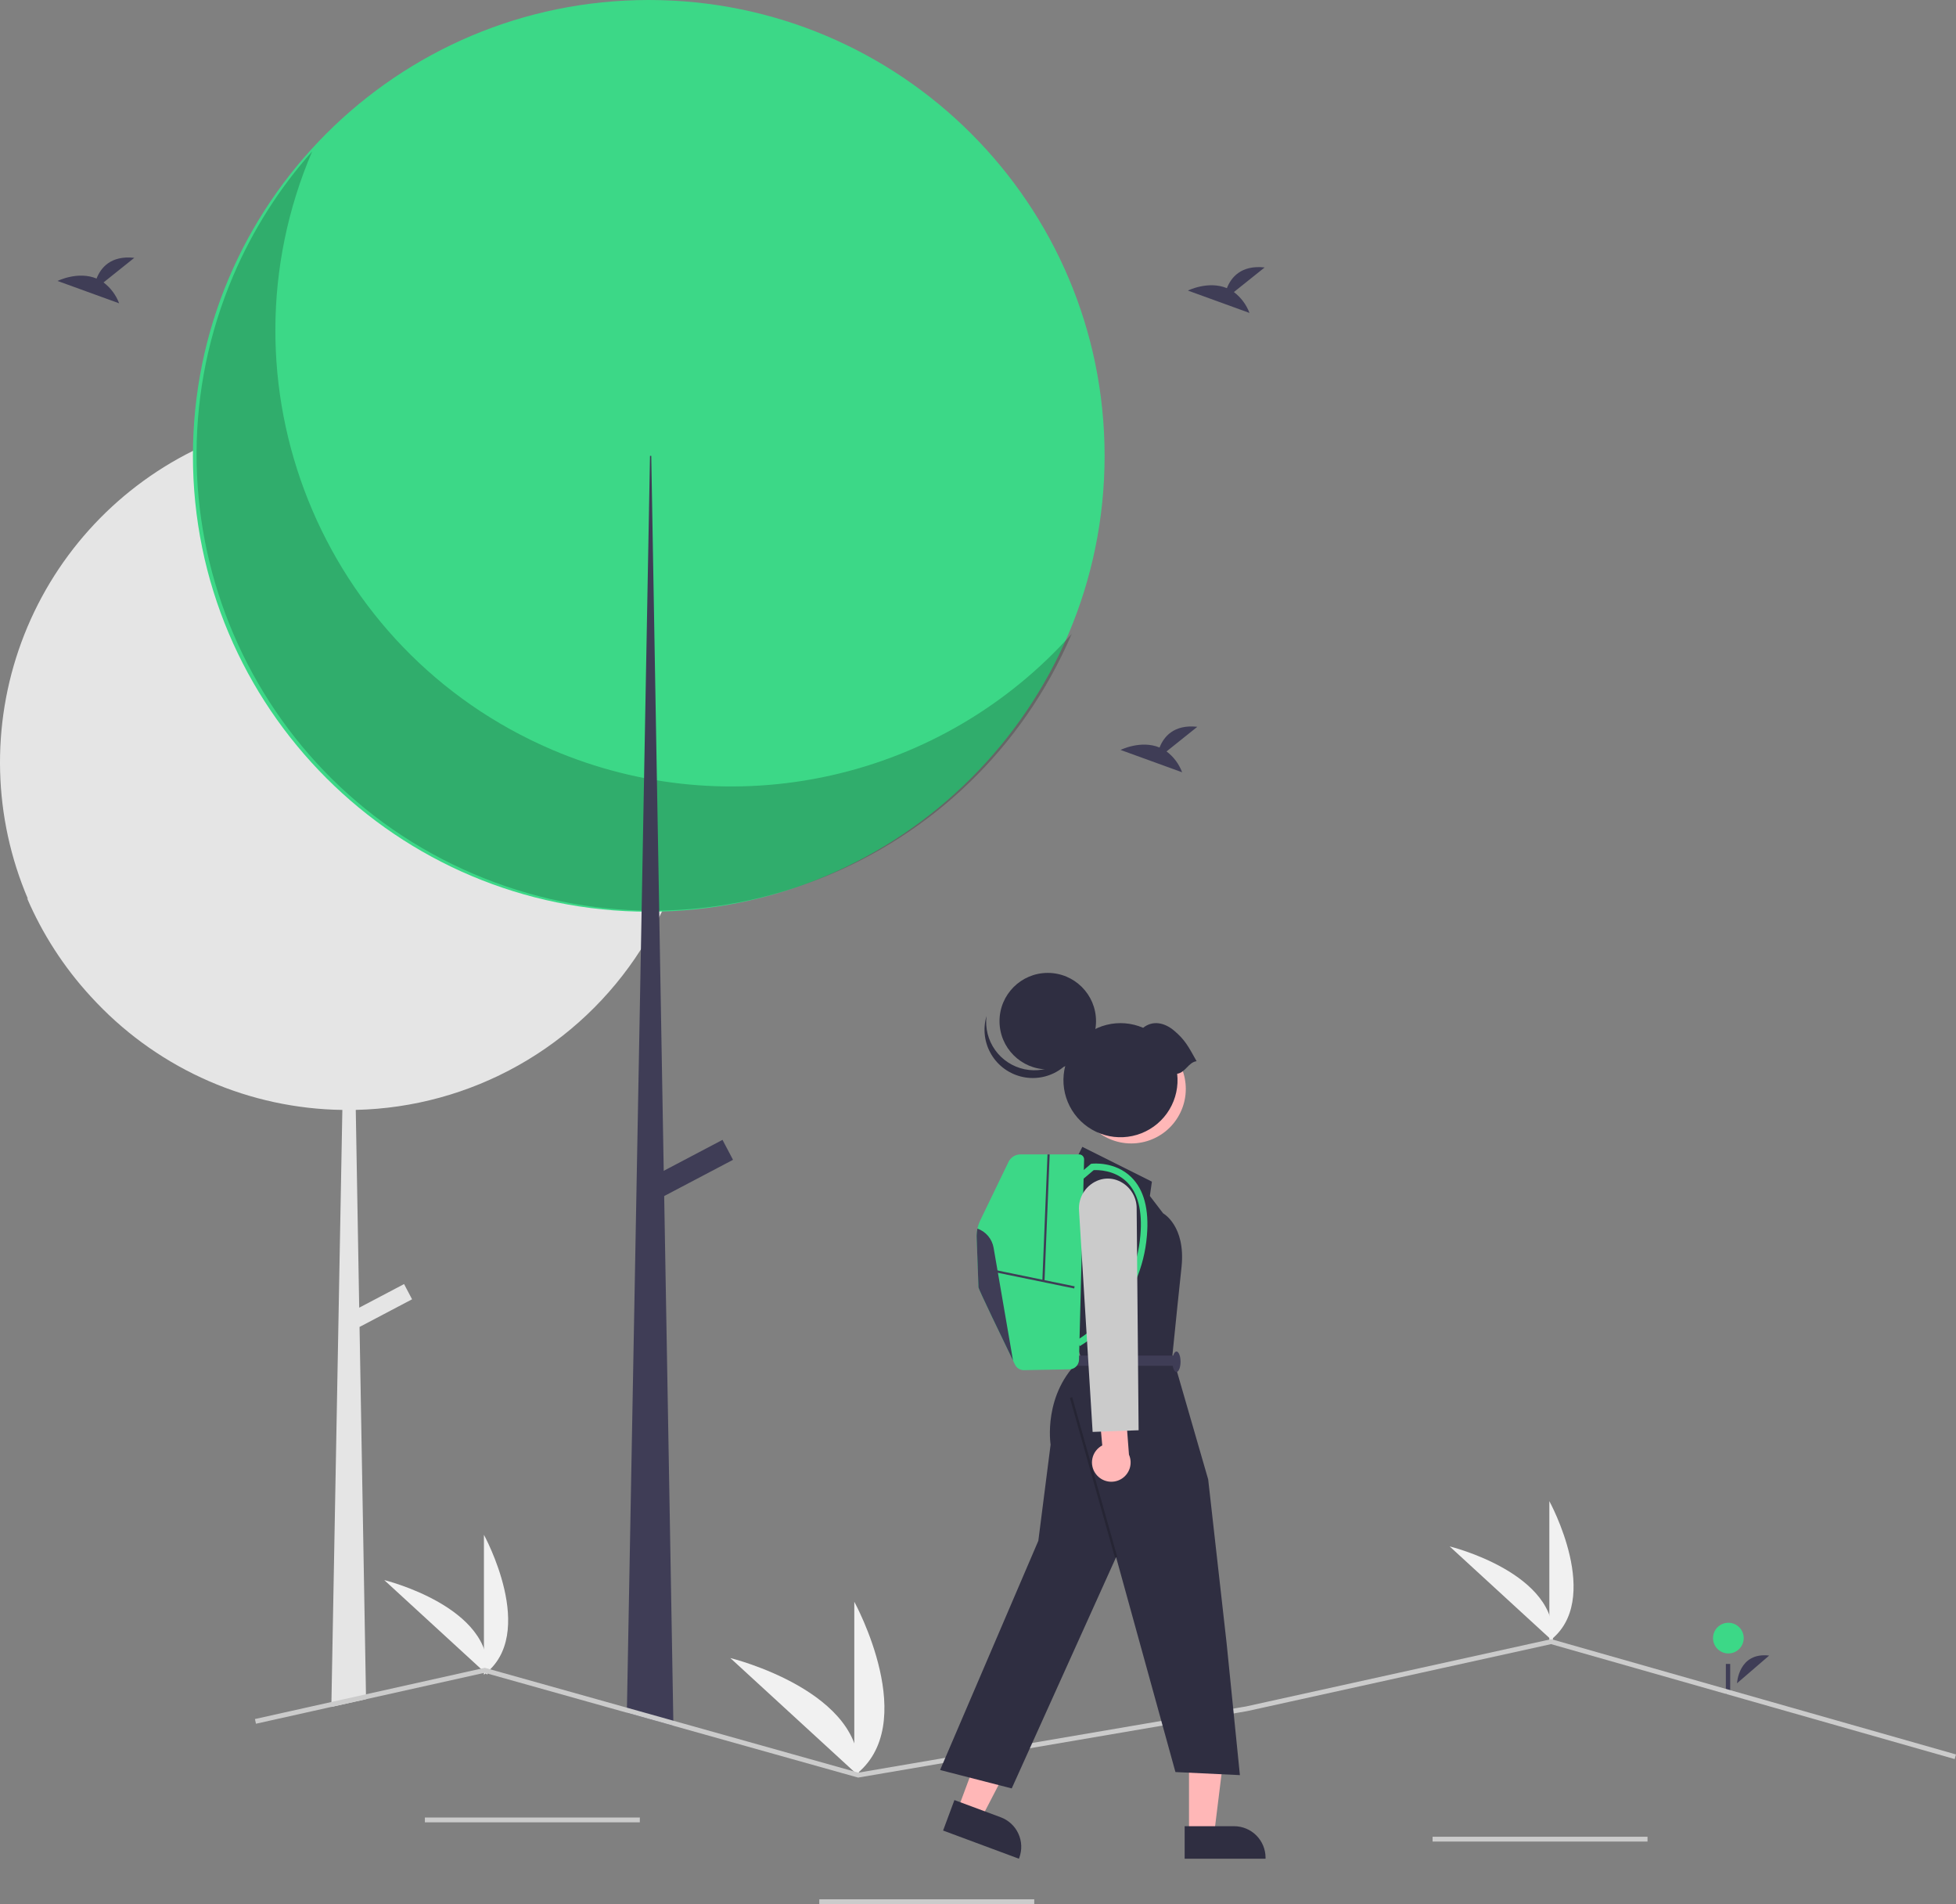 <svg width="972" height="946" viewBox="0 0 972 946" fill="none" xmlns="http://www.w3.org/2000/svg">
<rect x="0" y="0" width="972" height="946" fill="#808080" stroke="none"/>
<g clip-path="url(#clip0)">
<path d="M863.184 836.28C863.184 836.28 863.927 820.715 879.158 822.524L863.184 836.28Z" fill="#3F3D56"/>
<path d="M858.88 821.468C863.09 821.468 866.503 818.055 866.503 813.846C866.503 809.636 863.09 806.224 858.88 806.224C854.67 806.224 851.256 809.636 851.256 813.846C851.256 818.055 854.67 821.468 858.88 821.468Z" fill="#3CD887"/>
<path d="M859.791 826.68H857.639V841.74H859.791V826.68Z" fill="#3F3D56"/>
<path d="M345.651 378.679C345.651 382.491 345.528 386.27 345.281 390.018C343.896 411.634 338.434 432.793 329.183 452.379C329.111 452.546 329.027 452.701 328.956 452.857C328.525 453.765 328.083 454.673 327.629 455.569C324.878 461.108 321.826 466.493 318.486 471.7C303.233 495.6 282.326 515.376 257.614 529.281C232.901 543.185 205.143 550.789 176.793 551.422L178.503 649.688L200.791 637.954L204.771 645.518L178.67 659.259L181.861 841.764L181.897 844.201L164.663 848.037L164.699 845.587L170.124 551.434C147.305 551.106 124.779 546.25 103.852 537.147C82.926 528.044 64.017 514.875 48.222 498.405C47.135 497.282 46.059 496.123 45.008 494.976C44.96 494.928 44.924 494.88 44.888 494.844C31.729 480.497 21.086 464.031 13.409 446.141C13.576 446.333 13.755 446.512 13.923 446.703C-3.428 406.137 -4.605 360.472 10.634 319.067C25.872 277.661 56.372 243.65 95.884 224.003C96.481 223.704 97.091 223.417 97.689 223.118C136.773 204.297 181.503 200.843 223.014 213.442C264.525 226.042 299.786 253.774 321.809 291.143C322.861 292.911 323.877 294.715 324.857 296.531C338.536 321.75 345.685 349.99 345.651 378.679Z" fill="#E5E5E5"/>
<path d="M322.387 452.951C447.492 452.951 548.909 351.554 548.909 226.475C548.909 101.397 447.492 0 322.387 0C197.283 0 95.865 101.397 95.865 226.475C95.865 351.554 197.283 452.951 322.387 452.951Z" fill="#3CD887"/>
<path opacity="0.2" d="M155.131 75.208C105.95 190.227 159.342 323.329 274.384 372.5C318.031 391.155 366.437 395.632 412.766 385.297C459.095 374.962 501.007 350.338 532.583 314.903C483.408 429.925 350.28 483.313 235.234 434.147C120.187 384.982 66.789 251.881 115.964 136.859C125.598 114.325 138.825 93.504 155.131 75.208Z" fill="black"/>
<path d="M334.645 857.393L311.507 850.905L311.555 848.419L318.487 471.7L318.833 452.916L318.845 452.367L320.052 386.553L321.809 291.155V291.143L323.004 226.476H323.638L324.857 296.531L326.446 387.712L327.582 452.415V452.893L327.629 455.557V455.569L329.828 581.688L330.055 594.222L334.597 854.884L334.645 857.393Z" fill="#3F3D56"/>
<path d="M359.037 566.311L321.592 586.021L326.81 595.931L364.255 576.221L359.037 566.311Z" fill="#3F3D56"/>
<path d="M317.949 902.985H211.14V905.374H317.949V902.985Z" fill="#CBCBCB"/>
<path d="M513.948 943.61H407.139V946H513.948V943.61Z" fill="#CBCBCB"/>
<path d="M818.703 912.544H711.893V914.933H818.703V912.544Z" fill="#CBCBCB"/>
<path d="M769.918 815.309V745.799C769.918 745.799 797.012 795.079 769.918 815.309Z" fill="#F1F1F1"/>
<path d="M771.592 815.297L720.376 768.289C720.376 768.289 775.009 781.661 771.592 815.297Z" fill="#F1F1F1"/>
<path d="M240.481 832.037V762.527C240.481 762.527 267.576 811.807 240.481 832.037Z" fill="#F1F1F1"/>
<path d="M242.155 832.025L190.939 785.018C190.939 785.018 245.572 798.389 242.155 832.025Z" fill="#F1F1F1"/>
<path d="M424.529 882.222V795.785C424.529 795.785 458.221 857.065 424.529 882.222Z" fill="#F1F1F1"/>
<path d="M426.61 882.207L362.923 823.752C362.923 823.752 430.86 840.379 426.61 882.207Z" fill="#F1F1F1"/>
<path d="M972 871.648L971.343 873.954L770.767 816.839L619.668 850.14L426.43 883.142L426.167 883.071L334.645 857.393L311.507 850.905L240.84 831.07L181.897 844.201L164.663 848.037L127.196 856.389L126.682 854.059L164.699 845.587L181.861 841.764L240.912 828.608L241.198 828.68L311.555 848.419L334.597 854.883L426.549 880.693L619.202 847.798L770.838 814.377L771.137 814.449L972 871.648Z" fill="#CBCBCB"/>
<path d="M613.156 145.102L628.447 132.874C616.568 131.564 611.687 138.041 609.69 143.168C600.409 139.315 590.306 144.364 590.306 144.364L620.902 155.469C619.358 151.347 616.671 147.751 613.156 145.102Z" fill="#3F3D56"/>
<path d="M51.451 140.322L66.743 128.094C54.863 126.784 49.983 133.261 47.985 138.388C38.705 134.536 28.602 139.585 28.602 139.585L59.197 150.69C57.653 146.568 54.966 142.971 51.451 140.322Z" fill="#3F3D56"/>
<path d="M579.693 373.322L594.984 361.095C583.105 359.784 578.224 366.262 576.227 371.388C566.946 367.536 556.843 372.585 556.843 372.585L587.438 383.69C585.895 379.568 583.208 375.972 579.693 373.322Z" fill="#3F3D56"/>
<path d="M475.843 899.235L487.53 903.576L509.839 860.572L492.59 854.165L475.843 899.235Z" fill="#FFB7B7"/>
<path d="M474.279 894.312L497.295 902.861L497.296 902.862C501.186 904.307 504.342 907.238 506.071 911.01C507.799 914.782 507.959 919.086 506.513 922.975L506.336 923.451L468.652 909.453L474.279 894.312Z" fill="#2F2E41"/>
<path d="M590.856 911.369L603.324 911.367L609.255 863.288L590.854 863.289L590.856 911.369Z" fill="#FFB7B7"/>
<path d="M588.693 907.299L613.246 907.298H613.247C617.397 907.298 621.376 908.946 624.311 911.88C627.245 914.814 628.894 918.793 628.894 922.942V923.45L588.693 923.451L588.693 907.299Z" fill="#2F2E41"/>
<path d="M533.775 577.916L537.843 569.782L572.419 587.067L571.402 594.184L578.013 602.827C578.013 602.827 589.199 608.927 587.165 629.262L585.131 648.58L582.589 673.49L600.386 735.003L609.538 816.342L616.148 881.922L584.114 880.397L554.623 773.639L502.758 888.531L467.165 879.381L515.979 765.505L522.08 717.718C522.08 717.718 518.013 692.3 537.335 675.015L534.284 665.865V654.588L524.114 600.793L533.775 577.916Z" fill="#2F2E41"/>
<path opacity="0.2" d="M532.825 694.171L531.675 694.496L554.048 773.801L555.198 773.477L532.825 694.171Z" fill="black"/>
<path d="M534.792 678.574H584.623V673.49H534.792V678.574Z" fill="#3F3D56"/>
<path d="M584.623 681.624C585.746 681.624 586.657 679.348 586.657 676.54C586.657 673.733 585.746 671.457 584.623 671.457C583.499 671.457 582.589 673.733 582.589 676.54C582.589 679.348 583.499 681.624 584.623 681.624Z" fill="#3F3D56"/>
<path d="M585.937 553.986C593.117 540.852 588.29 524.385 575.153 517.206C562.017 510.026 545.547 514.853 538.366 527.987C531.185 541.12 536.013 557.587 549.149 564.767C562.285 571.946 578.756 567.119 585.937 553.986Z" fill="#FFB7B7"/>
<path d="M520.67 531.311C533.915 531.311 544.651 520.577 544.651 507.335C544.651 494.094 533.915 483.359 520.67 483.359C507.426 483.359 496.69 494.094 496.69 507.335C496.69 520.577 507.426 531.311 520.67 531.311Z" fill="#2F2E41"/>
<path d="M490.238 504.767C489.292 507.944 489.016 511.282 489.425 514.571C489.835 517.86 490.922 521.029 492.619 523.877C494.315 526.724 496.583 529.19 499.281 531.117C501.978 533.044 505.046 534.391 508.29 535.073C511.534 535.755 514.885 535.756 518.13 535.078C521.375 534.4 524.444 533.057 527.144 531.133C529.843 529.209 532.115 526.747 533.814 523.901C535.514 521.055 536.605 517.888 537.019 514.6C535.3 520.367 531.476 525.278 526.304 528.357C521.132 531.436 514.991 532.458 509.1 531.22C503.209 529.982 498 526.574 494.505 521.674C491.011 516.773 489.488 510.738 490.238 504.767Z" fill="#2F2E41"/>
<path d="M584.977 533.462C585.681 539.659 584.321 545.916 581.107 551.262C577.893 556.608 573.006 560.745 567.202 563.032C561.398 565.32 555.001 565.629 549.004 563.913C543.006 562.197 537.742 558.551 534.027 553.54C530.312 548.529 528.354 542.433 528.456 536.196C528.557 529.96 530.714 523.931 534.591 519.044C538.467 514.157 543.848 510.685 549.898 509.166C555.949 507.647 562.332 508.165 568.058 510.64C572.794 506.822 578.665 508.005 583.439 512.035C588.837 516.592 590.439 519.722 594.625 527.216C590.509 527.794 589.094 532.884 584.977 533.462Z" fill="#2F2E41"/>
<path d="M485.336 614.965C485.639 622.997 486.24 638.806 486.24 639.613C486.24 640.464 498.228 665.28 503.407 675.96V675.965C503.775 676.718 504.106 677.4 504.398 678.002C504.799 678.83 505.428 679.527 506.213 680.009C506.997 680.491 507.903 680.738 508.824 680.72L531.456 680.314C532.7 680.293 533.888 679.792 534.771 678.916C535.654 678.04 536.165 676.857 536.196 675.613L538.721 576.063C538.729 575.734 538.672 575.408 538.552 575.102C538.432 574.796 538.252 574.518 538.023 574.282C537.794 574.047 537.52 573.86 537.217 573.733C536.915 573.605 536.59 573.539 536.261 573.539H507.074C505.841 573.539 504.634 573.887 503.589 574.542C502.545 575.197 501.706 576.134 501.17 577.243L487.161 606.219C485.848 608.941 485.221 611.944 485.336 614.965V614.965Z" fill="#3CD887"/>
<path d="M536.59 668.782C542.397 665.263 547.616 660.854 552.054 655.715C562.367 644.119 568.638 629.491 569.928 614.028C571.078 600.798 568.453 590.964 562.123 584.798C554.078 576.961 543.128 578.1 542.666 578.153L542.175 578.208L534.756 584.484L536.856 586.965L543.494 581.349C545.526 581.247 553.822 581.225 559.882 587.152C565.459 592.606 567.75 601.554 566.69 613.747C565.463 628.47 559.506 642.401 549.71 653.461C545.483 658.348 540.529 662.556 535.021 665.936L536.59 668.782Z" fill="#3CD887"/>
<path d="M494.474 630.961L494.256 632.022L533.802 640.142L534.02 639.081L494.474 630.961Z" fill="#3F3D56"/>
<path d="M520.539 573.517L517.97 636.428L519.053 636.472L521.621 573.561L520.539 573.517Z" fill="#3F3D56"/>
<path d="M485.336 614.965C485.639 622.997 486.24 638.806 486.24 639.613C486.24 640.464 498.228 665.28 503.407 675.96L493.754 619.921C493.38 617.765 492.441 615.747 491.031 614.073C489.621 612.399 487.792 611.129 485.731 610.394C485.407 611.895 485.274 613.431 485.336 614.965Z" fill="#3F3D56"/>
<path d="M544.644 732.407C543.789 731.306 543.187 730.031 542.878 728.672C542.57 727.313 542.563 725.902 542.859 724.54C543.155 723.178 543.745 721.897 544.59 720.788C545.434 719.679 546.511 718.769 547.746 718.121L545.784 696.422L558.682 692.014L561.022 722.696C561.973 724.841 562.104 727.261 561.39 729.496C560.676 731.731 559.166 733.627 557.147 734.824C555.129 736.022 552.741 736.437 550.436 735.991C548.132 735.546 546.071 734.271 544.644 732.407Z" fill="#FFB7B7"/>
<path d="M536.203 601.449C535.951 598.154 536.803 594.869 538.626 592.112C540.448 589.355 543.137 587.284 546.267 586.224C549.028 585.313 552.009 585.315 554.768 586.232C557.72 587.237 560.282 589.145 562.09 591.686C563.899 594.226 564.863 597.271 564.847 600.389L565.814 710.583L542.959 711.411L536.203 601.449Z" fill="#CBCBCB"/>
</g>
<defs>
<clipPath id="clip0">
<rect width="972" height="946" fill="white"/>
</clipPath>
</defs>
</svg>
